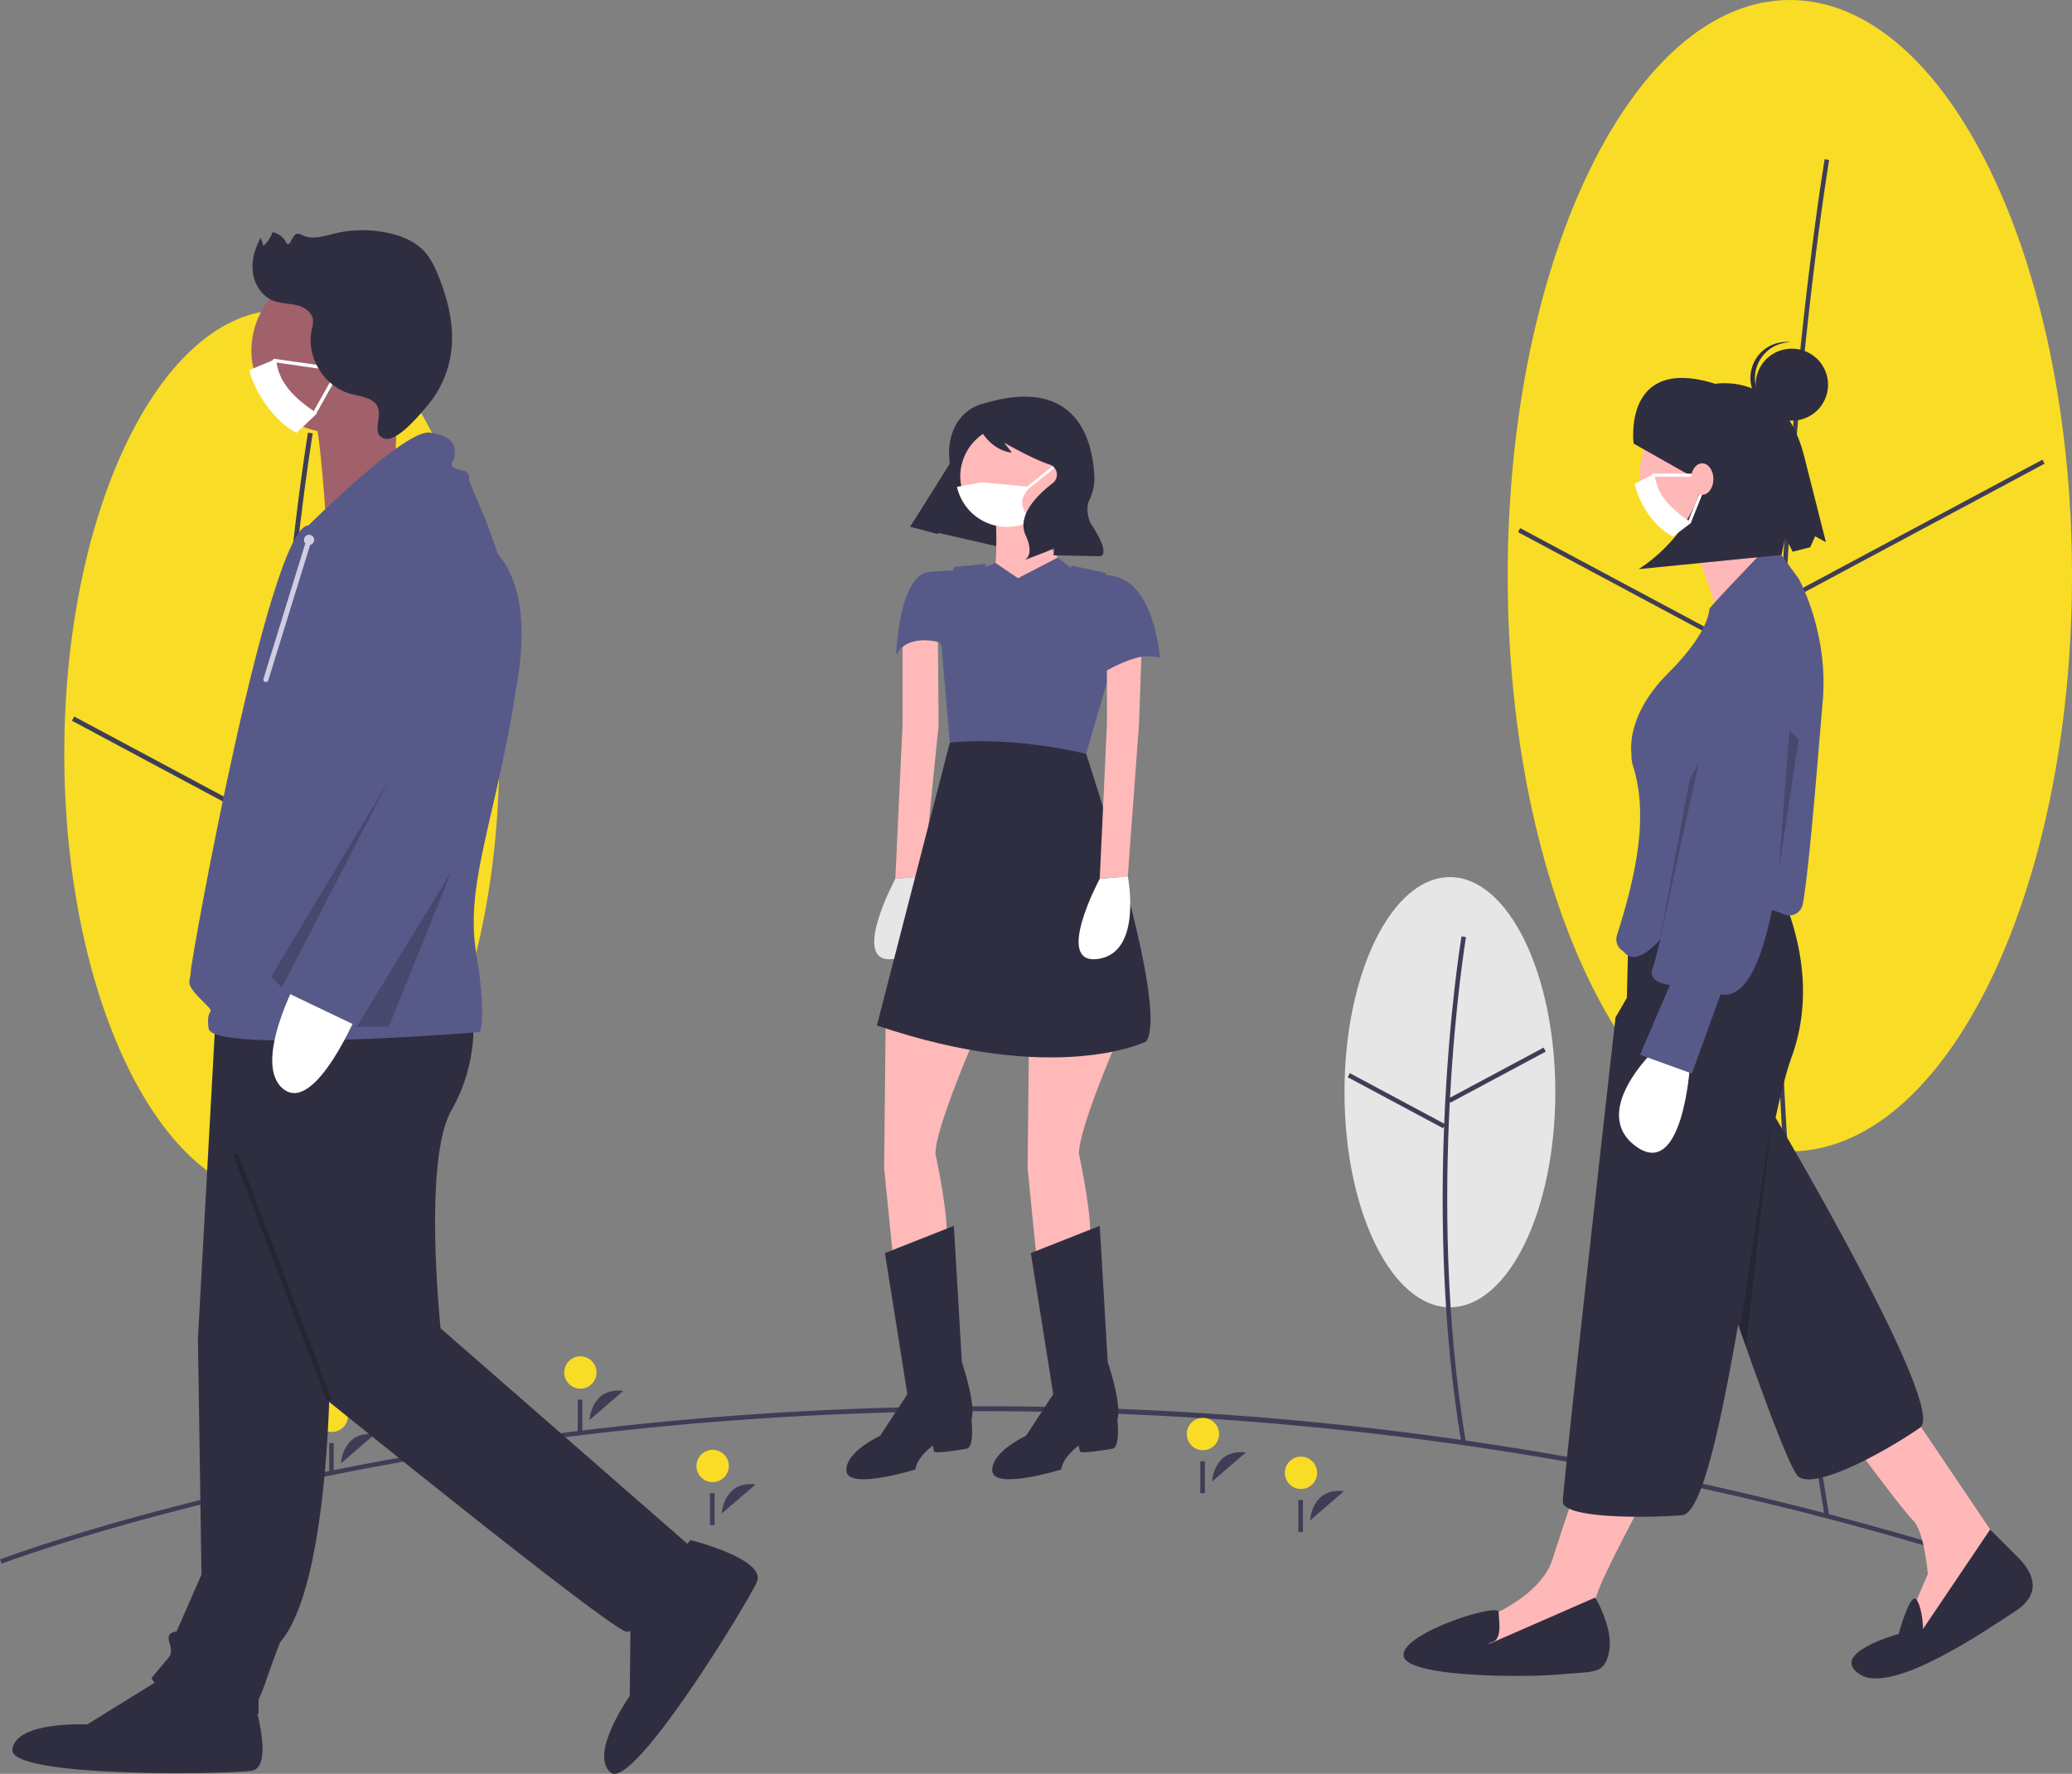 <svg width="354" height="303" fill="none" xmlns="http://www.w3.org/2000/svg"><rect width="100%" height="100%" fill="#808080" stroke="none"/><path d="M48.144 204.55c20.52 0 37.157-33.936 37.157-75.798S68.665 52.954 48.144 52.954c-20.522 0-37.158 33.936-37.158 75.798s16.636 75.798 37.157 75.798z" fill="#F9DC25"/><path d="M47.802 129.538c1.854-32.994 5.588-55.28 5.626-55.502l-.81-.137c-.038.221-3.78 22.543-5.636 55.58-1.713 30.491-2.126 76.611 5.635 123.169l.81-.135c-7.747-46.479-7.335-92.528-5.625-122.975z" fill="#3F3D56"/><path d="M81.353 113.38l-33.596 17.978.388.724 33.596-17.977-.388-.725zm-68.674 9.01l-.388.725 33.6 17.968.388-.724-33.6-17.969z" fill="#3F3D56"/><path d="M305.795 196.67c26.623 0 48.205-44.026 48.205-98.335C354 44.026 332.418 0 305.795 0c-26.623 0-48.205 44.026-48.205 98.335 0 54.309 21.582 98.335 48.205 98.335z" fill="#F9DC25"/><path d="M305.209 99.343c2.405-42.812 7.251-71.73 7.3-72.017l-.768-.13c-.049.287-4.901 29.239-7.309 72.09-2.222 39.551-2.759 99.372 7.308 159.76l.769-.128c-10.054-60.313-9.519-120.068-7.3-159.576z" fill="#3F3D56"/><path d="M348.947 78.52l-43.585 23.322.368.687 43.585-23.323-.368-.687zm-89.229 11.689l-.367.687 43.591 23.31.367-.687-43.591-23.31z" fill="#3F3D56"/><path d="M247.716 223.304c9.947 0 18.01-16.45 18.01-36.741s-8.063-36.74-18.01-36.74c-9.947 0-18.011 16.449-18.011 36.74s8.064 36.741 18.011 36.741z" fill="#E6E6E6"/><path d="M247.7 188.146l.107.199 16.284-8.714-.368-.687-15.989 8.557c.885-16.283 2.694-27.213 2.731-27.428l-.768-.13c-.04.235-2.19 13.215-2.954 31.996l-16.126-8.63-.368.687 16.284 8.715.195-.364c-.611 15.502-.268 34.885 2.969 54.302l.768-.128c-3.529-21.171-3.607-42.302-2.765-58.375z" fill="#3F3D56"/><path d="M338.975 267.113c-95.933-30.361-182.921-28.744-239.003-22.041C39.215 252.335.662 266.958.28 267.105l-.28-.727c.383-.147 39.028-14.806 99.88-22.079a579.39 579.39 0 0 1 107.877-2.759 562.82 562.82 0 0 1 131.453 24.83l-.235.743z" fill="#3F3D56"/><path d="M123.313 258.532s.269-5.636 5.784-4.981l-5.784 4.981z" fill="#3F3D56"/><path d="M121.755 253.169a2.76 2.76 0 1 0 0-5.52 2.76 2.76 0 0 0 0 5.52z" fill="#F9DC25"/><path d="M122.085 255.056h-.779v5.454h.779v-5.454zm101.745 4.645s.269-5.636 5.785-4.981l-5.785 4.981z" fill="#3F3D56"/><path d="M222.272 254.337a2.76 2.76 0 1 0-2.761-2.759 2.76 2.76 0 0 0 2.761 2.759z" fill="#F9DC25"/><path d="M222.601 256.225h-.779v5.453h.779v-5.453zM58.25 249.963s.269-5.636 5.784-4.981l-5.784 4.981z" fill="#3F3D56"/><path d="M56.692 244.6a2.76 2.76 0 1 0 0-5.52 2.76 2.76 0 0 0 0 5.52z" fill="#F9DC25"/><path d="M57.021 246.487h-.779v5.453h.78v-5.453zm43.695-3.925s.269-5.636 5.785-4.981l-5.785 4.981z" fill="#3F3D56"/><path d="M99.158 237.199a2.76 2.76 0 1 0 0-5.52 2.76 2.76 0 0 0 0 5.52z" fill="#F9DC25"/><path d="M99.488 239.086h-.78v5.454h.78v-5.454zm107.589 13.993s.269-5.636 5.785-4.981l-5.785 4.981z" fill="#3F3D56"/><path d="M205.519 247.716a2.76 2.76 0 1 0 0-5.52 2.76 2.76 0 0 0 0 5.52z" fill="#F9DC25"/><path d="M205.849 249.603h-.779v5.453h.779v-5.453z" fill="#3F3D56"/><path d="M326.88 241.781l16.035 23.771-14.929 14.926-1.935-3.87 3.317-7.739s-.553-7.187-2.488-9.122c-1.935-1.935-10.506-13.544-10.506-13.544l10.506-4.422z" fill="#FFB8B8"/><path d="M306.421 164.94s3.041 4.811-3.318 25.541c0 0 29.66 50.048 24.96 53.365-4.7 3.317-17.418 10.657-20.736 8.446-3.318-2.211-27.447-77.125-27.447-77.125l26.541-10.227zm33.591 96.327l4.839 4.837c2.488 2.488 4.147 6.081-.553 9.122-4.7 3.04-21.012 14.373-26.541 10.78-5.53-3.594 6.635-6.91 6.635-6.91s2.011-7.457 3.079-5.802c1.068 1.655 1.068 4.972 1.068 4.972l11.473-16.999z" fill="#2F2E41"/><path d="M281.539 254.772s-8.847 16.308-8.847 18.243c0 1.934.553 7.462.553 7.462l-16.865 4.147-5.806-2.764 1.936-4.976s10.505-3.593 12.717-10.503c2.212-6.91 4.7-14.097 4.7-14.097l11.612 2.488zm10.229-162.251c6.413 0 11.612-5.198 11.612-11.609 0-6.412-5.199-11.61-11.612-11.61s-11.611 5.198-11.611 11.61c0 6.411 5.198 11.61 11.611 11.61z" fill="#FFB8B8"/><path d="M288.727 90.863l5.544 15.925 12.15-5.422s-8.294-12.715-8.294-14.373l-9.4 3.87z" fill="#FFB8B8"/><path d="M287.069 147.526h14.652s10.506 16.032 4.424 32.892c-.931 2.582-1.856 6.199-2.779 10.475-2.122 9.834-4.235 23.155-6.401 35.396-3.042 17.193-6.187 32.256-9.606 32.529-6.912.553-20.352.461-20.352-2.303s9.003-82.73 9.003-82.73l1.935-3.317.366-14.448a8.717 8.717 0 0 1 8.758-8.494zm-14.515 125.35s3.179 5.39 2.35 9.26c-.83 3.87-2.212 3.317-8.294 3.87-6.083.553-26.818.553-26.818-3.317s16.175-8.895 16.244-7.35c.068 1.545.621 4.586-1.038 5.139-1.659.552-.138.138-.138.138l17.694-7.74z" fill="#2F2E41"/><path d="M288.729 182.026s-1.202 19.635-9.224 13.79c-8.021-5.846 3.126-16.405 3.126-16.405l6.098 2.615z" fill="#fff"/><path d="M304.739 156.167a2.334 2.334 0 0 0 2.384-.283c.485-.38.808-.931.905-1.54 1.159-6.684 2.571-25.214 3.384-34.585 1.021-11.757-4.077-20.864-4.119-20.92l-3.004-4.129a2.358 2.358 0 0 0-2.824-.792s-9.378 9.728-9.413 10.103c-.147 1.613-1.263 5.187-7.081 11.003-6.365 6.365-6.401 11.919-6.26 13.47.009.102.014.204.014.306a6.815 6.815 0 0 0 .281 2.056c2.666 8.404.578 18.465-2.775 28.968a2.369 2.369 0 0 0 .955 2.57c.979.666-.195-.322.154.106 2.311 2.831 5.637-1.115 9.44-5.42 1.326-1.5 2.827-3.2 4.598-4.97 2.433-2.433 7.083 3.12 9.245 3.12a10.03 10.03 0 0 1 4.116.937z" fill="#575A89"/><path d="M306.028 103.127s6.074 5.121 2.623 11.762c-3.45 6.641-2.991 11.539-2.991 11.539s-.919 45.621-11.7 43.405l-4.904 13.536-8.857-3.196 5.121-11.939s-4.102-.256-2.903-3.05c.842-1.963 5.377-23.261 8.003-35.765 1.112-5.299 1.882-9.019 1.882-9.019s3.489-18.655 13.726-17.273z" fill="#575A89"/><path opacity=".2" d="M307.303 126.311l-3.415 22.4 1.842-23.952 1.573 1.552z" fill="#000"/><path d="M279.1 75.768s-1.953-15.189 13.976-10.208c0 0 11.376-2.087 15.106 12.14l3.778 14.913-1.841-1.002-.858 1.875-2.984.756-1.276-2.534-.618 3.077-24.434 2.435s10.944-6.47 11.117-18.067l-2.084 2.202-9.882-5.587z" fill="#2F2E41"/><path opacity=".2" d="M297.271 227.162l5.448-36.297-4.431 39.184-1.017-2.887z" fill="#000"/><path d="M306.175 71.852a6.143 6.143 0 1 0 0-12.286 6.143 6.143 0 1 0 0 12.285z" fill="#2F2E41"/><path d="M299.844 64.205a6.137 6.137 0 0 1 6.141-5.741c-.127-.016-.253-.036-.382-.044a6.145 6.145 0 0 0-6.213 8.112 6.153 6.153 0 0 0 3.107 3.531 6.15 6.15 0 0 0 2.318.617c.129.008.256.005.384.005a6.139 6.139 0 0 1-5.355-6.48z" fill="#2F2E41"/><path opacity=".2" d="M288.641 133.291l-5.406 28.966 7.007-31.993-1.601 3.027z" fill="#000"/><path d="M288.979 89.278l-3.151 2.375c-3.245-1.633-5.678-5.41-6.563-9.015l3.433-1.732c.27 3.677 2.881 6.122 6.281 8.372z" fill="#fff"/><path d="M290.287 81.43h-7.851a.262.262 0 0 1 0-.523h7.851a.262.262 0 0 1 0 .522zm-1.57 7.848a.262.262 0 0 1-.243-.359l2.093-5.232a.268.268 0 0 1 .14-.144.264.264 0 0 1 .286.053.263.263 0 0 1 .06.285l-2.094 5.232a.259.259 0 0 1-.242.165z" fill="#fff"/><path d="M290.815 84.52c1.06 0 1.92-1.203 1.92-2.687 0-1.484-.86-2.687-1.92-2.687s-1.92 1.203-1.92 2.687c0 1.484.86 2.688 1.92 2.688z" fill="#FFB8B8"/><path d="M155.525 89.929l20.448 4.678 8.64-16.291-17.485-6.825-11.603 18.438z" fill="#2F2E41"/><path d="M166.39 177.627s-6.574 15.06-6.574 19.441c0 0 2.602 11.911 1.781 15.197l-2.876 6.161-6.025-2.464-1.644-16.429.274-26.287 15.064 4.381zm3.697-90.087s.548 9.037-.548 11.775c-1.095 2.738 4.108 7.941 4.108 7.941l8.217-10.68s-5.478-5.475-4.108-11.5l-7.669 2.465z" fill="#FFB9B9"/><path d="M152.969 150.108s-7.943 14.787-.274 13.691c7.669-1.095 5.067-14.101 5.067-14.101" fill="#E6E6E6"/><path d="M157.762 149.698l2.602-25.876-.137-15.744-6.025 1.094v14.513l-1.233 26.423" fill="#FFB9B9"/><path d="M151.189 214.045l11.777-4.655 1.369 23.275s2.465 7.119 1.643 9.857c0 0 .548 4.655-.821 4.929-1.37.274-5.204.821-5.478.548-.274-.274-.274-1.096-.274-1.096s-2.739 1.917-3.013 4.108c0 0-11.503 3.559-11.776.273-.274-3.285 5.751-6.024 5.751-6.024l4.656-7.119-3.834-24.096z" fill="#2F2E41"/><path d="M190.902 177.627s-6.573 15.06-6.573 19.441c0 0 2.602 11.911 1.78 15.197l-2.876 6.161-6.025-2.464-1.644-16.429.274-26.287 15.064 4.381z" fill="#FFB9B9"/><path d="M176.112 214.045l11.777-4.655 1.369 23.275s2.465 7.119 1.644 9.857c0 0 .547 4.655-.822 4.929s-5.204.821-5.478.548c-.274-.274-.274-1.096-.274-1.096s-2.738 1.917-3.012 4.108c0 0-11.503 3.559-11.777.273-.274-3.285 5.751-6.024 5.751-6.024l4.656-7.119-3.834-24.096z" fill="#2F2E41"/><path d="M181.592 81.244a8.762 8.762 0 0 1-7.8 8.706 8.768 8.768 0 0 1-9.731-8.706 8.767 8.767 0 0 1 17.531 0z" fill="#FFB9B9"/><path d="M173.921 98.767l6.801-3.53 3.059 2.435s7.395-.274 10.133 3.012c2.739 3.286 4.246 11.637 4.246 11.637s-9.039-1.916-7.943 5.751l-1.643-4.381-1.507 3.696-18.35 6.298-8.216-13.965s-5.478-1.643-7.395 2.191c0 0 .411-13.828 5.751-14.239 3.592-.276 6.3-.274 6.3-.274l3.012-.547 1.93-.685 3.822 2.601z" fill="#575A89"/><path d="M185.561 128.751s14.379 43.126 10.27 49.15c0 0-15.337 7.667-46.012-2.738l12.462-48.329c7.655-1.565 15.415-.926 23.28 1.917z" fill="#2F2E41"/><path d="M185.561 128.751l4.047-13.904c-4.854-5.278-.665-16.981-.665-16.981l-5.857-1.255s-5.878 15.847-11.904 13.931c-6.025-1.917-2.738-14.239-2.738-14.239l-5.478.548-2.465 9.583 1.78 20.4c7.425-.637 15.211.104 23.28 1.917z" fill="#575A89"/><path d="M192.682 149.698l1.917-26.013.548-15.607-6.025 1.094v14.513l-1.233 26.423" fill="#FFB9B9"/><path d="M187.889 150.108s-7.942 14.787-.273 13.691c7.668-1.095 5.066-14.101 5.066-14.101" fill="#fff"/><path d="M198.16 112.321s-.974-14.062-9.114-14.013v16.262s6.101-3.618 9.114-2.249z" fill="#575A89"/><path d="M175.629 83.506a.222.222 0 0 1-.211-.15.224.224 0 0 1 .071-.248l4.47-3.576a.222.222 0 0 1 .248-.022.232.232 0 0 1 .068.056.228.228 0 0 1 .047.166.207.207 0 0 1-.027.083.208.208 0 0 1-.057.067l-4.469 3.575a.225.225 0 0 1-.14.049z" fill="#fff"/><path d="M175.967 88.868c-.098.12-.197.242-.299.353a8.769 8.769 0 0 1-12.172-6.06l4.236-.779 8.235.78c-1.886 2.296-1.658 3.092 0 5.706z" fill="#fff"/><path d="M167.877 68.979s-4.529.852-5.577 6.5a10.362 10.362 0 0 0-.089 2.884c.105 1.087-.047 3.384-2.408 6.088a59.156 59.156 0 0 0-4.3 5.52l4.734 1.26 2.115-7.84a40.088 40.088 0 0 1 4.687-10.773l.044-.07s1.572 4.2 5.785 4.776l-1.299-1.71s4.926 2.846 7.717 3.716a1.834 1.834 0 0 1 .591 3.188l-.06.047c-2.053 1.558-6.24 5.277-4.586 8.875s-.275 4.254-.275 4.254l3.558-1.353 1.628-.697-.165 1.203 7.949.167s2.148-.013-1.667-5.745c0 0-.921-2.15-.165-3.792a8.735 8.735 0 0 0 .881-3.996c-.24-5.78-2.675-17.537-19.098-12.502zM56.374 233.594s0 37.184-8.536 46.937c0 0-1.83 4.876-2.439 6.705a25.633 25.633 0 0 1-1.22 3.048v2.438s-16.461-1.829-18.29-6.095l3.048-3.658s.61-.609 0-2.438c-.61-1.829 1.22-1.829 1.22-1.829l4.268-9.753-.61-40.231 3.048-55.47 26.218-1.219-6.707 61.565z" fill="#2F2E41"/><path d="M42.96 289.065s4.268 12.801 0 13.41c-4.268.61-41.46 1.219-40.85-3.657.61-4.877 12.804-4.267 12.804-4.267l12.804-7.925 15.242 2.439zm37.801-115.817s1.22 7.924-3.658 16.458c-4.877 8.534-1.829 37.183-1.829 37.183l43.289 37.793s-8.536 14.63-11.584 14.02c-3.049-.609-51.215-39.621-51.215-39.621l-18.901-63.395 43.898-2.438z" fill="#2F2E41"/><path d="M117.969 263.067s13.099 3.249 11.329 7.179c-1.77 3.931-21.165 35.663-24.959 32.538-3.793-3.126 3.25-13.097 3.25-13.097l.16-15.054 10.22-11.566z" fill="#2F2E41"/><path d="M71.007 59.87a13.939 13.939 0 0 1-3.126 8.817 13.988 13.988 0 0 1-13.61 4.935 13.609 13.609 0 0 1-3.604-1.24 14.013 14.013 0 0 1-3.6-22.426 14.025 14.025 0 0 1 23.94 9.914z" fill="#A0616A"/><path d="M68.017 64.815l-.62 18.041-11.8 4.662s-1.157-18.473-2.79-19.497c-1.634-1.025 15.21-3.206 15.21-3.206z" fill="#A0616A"/><path d="M52.716 89.737S69.178 73.28 73.446 73.89c4.267.61 4.267 2.438 4.267 3.657 0 1.22-1.219 1.829 0 2.438 1.22.61 2.44 0 2.44 1.829s10.974 20.116 7.316 40.231c-3.658 20.116-7.926 29.869-6.097 40.841 1.829 10.972.61 13.41.61 13.41s-45.728 3.658-46.338-.609c-.61-4.267 1.829-1.829-1.22-4.877-3.048-3.047-1.829-3.047-1.829-4.876 0-1.829 13.414-76.196 20.12-76.196z" fill="#575A89"/><path d="M61.251 172.638s-7.316 17.677-12.804 13.41c-5.487-4.266 2.44-18.896 2.44-18.896l10.364 5.486z" fill="#fff"/><path d="M78.933 90.957s14.325 1.64 8.991 27.945c-5.333 26.306-26.063 56.784-26.063 56.784l-14.023-6.705 18.291-35.965-4.268-22.553s-2.439-21.335 17.072-19.506z" fill="#575A89"/><path opacity=".2" d="M66.434 133.321l-20.12 33.526 1.829 1.829 18.291-35.355zm10.65 15.624l-16.138 26.436h5.488l10.65-26.436zm-36.453 48.042l-.81.309 16.044 42.058.81-.31-16.044-42.057z" fill="#000"/><path d="M52.802 93.084a.867.867 0 1 0 0-1.735.867.867 0 0 0 0 1.735z" fill="#D0CDE1"/><path d="M45.43 116.497a.433.433 0 0 0 .414-.305l7.372-23.847a.435.435 0 1 0-.828-.256l-7.373 23.847a.433.433 0 0 0 .414.561z" fill="#D0CDE1"/><path d="M54.171 70.608l-3.504 3.333c-3.61-1.816-7.096-6.709-8.08-10.719l4.598-1.926c.3 4.09 3.204 6.809 6.986 9.312z" fill="#fff"/><path d="M55.045 63.042a.273.273 0 0 1-.041-.003l-8.15-1.164a.293.293 0 0 1-.248-.33.292.292 0 0 1 .33-.247l8.15 1.164a.291.291 0 0 1-.04.58zm-1.165 7.566a.29.29 0 0 1-.254-.434l2.7-4.806a.29.29 0 0 1 .397-.112.291.291 0 0 1 .11.397l-2.7 4.806a.29.29 0 0 1-.253.149z" fill="#fff"/><path d="M63.33 68.293c-1.135-.6-2.454-.724-3.682-1.097-4.397-1.334-7.342-6.303-6.401-10.799a5.511 5.511 0 0 0 .23-1.78c-.164-1.331-1.527-2.19-2.834-2.496-1.306-.305-2.697-.26-3.946-.751-1.929-.758-3.21-2.74-3.488-4.792-.277-2.053.332-4.147 1.323-5.966l.472 1.358a5.038 5.038 0 0 0 1.543-2.307 3.18 3.18 0 0 1 2.42 1.947c.758.447.868-1.388 1.705-1.658.35-.114.71.102 1.044.257 1.687.787 3.646.114 5.455-.322a20.54 20.54 0 0 1 9.533-.01c2.083.496 4.144 1.36 5.634 2.897 1.224 1.262 1.986 2.894 2.636 4.528 1.598 4.021 2.654 8.372 2.126 12.667a17.93 17.93 0 0 1-4.226 9.5c-1.207 1.39-5.144 6.24-7.303 5.413-2.713-1.039.956-4.9-2.24-6.589z" fill="#2F2E41"/></svg>
